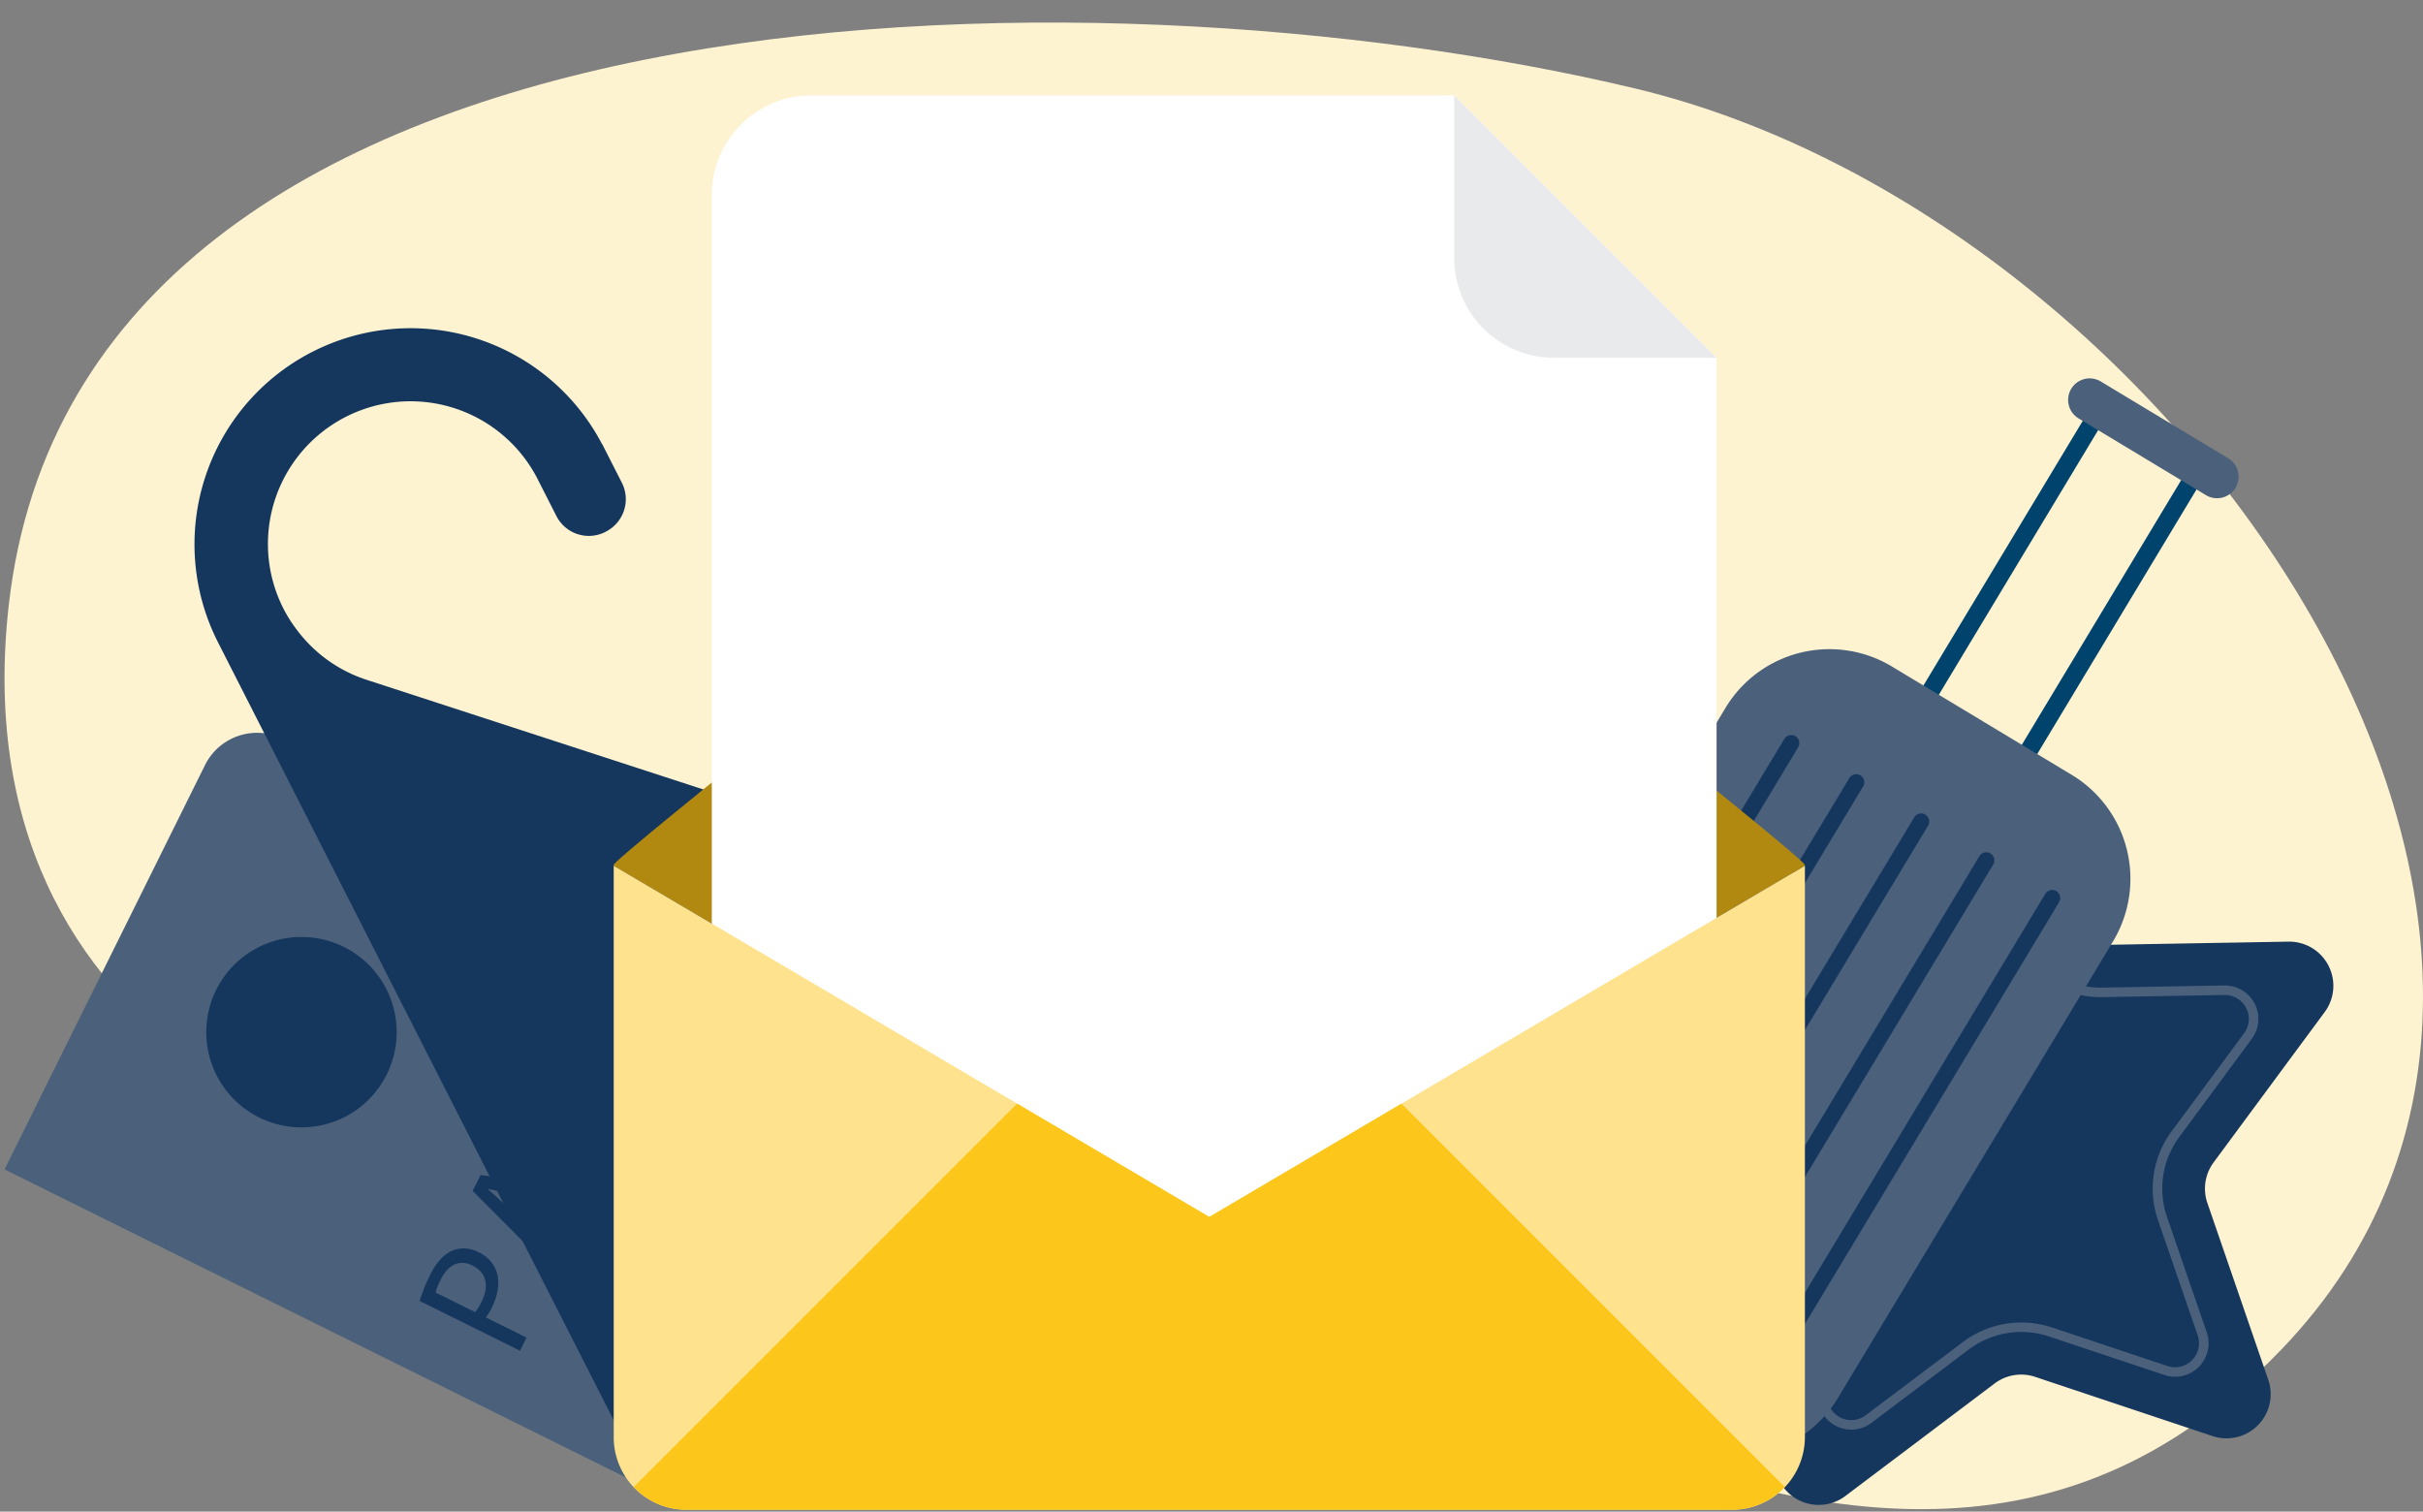 <svg xmlns="http://www.w3.org/2000/svg" xmlns:xlink="http://www.w3.org/1999/xlink" width="537" height="335" viewBox="0 0 537 335">
  <rect x="0" y="0" width="537" height="335" fill="#808080" stroke="none"/>
  <defs>
    <clipPath id="clip-path">
      <rect id="Rectangle_1348" data-name="Rectangle 1348" width="537" height="335" transform="translate(8080.486 7650.431)" fill="none"/>
    </clipPath>
    <clipPath id="clip-path-2">
      <rect id="Rectangle_1344" data-name="Rectangle 1344" width="165.816" height="166.037" transform="translate(8431.819 7817.931)" fill="none"/>
    </clipPath>
    <clipPath id="clip-path-3">
      <rect id="Rectangle_1345" data-name="Rectangle 1345" width="259.09" height="144.101" transform="translate(8388.697 7967.993) rotate(-79)" fill="none"/>
    </clipPath>
    <clipPath id="clip-path-4">
      <rect id="Rectangle_1346" data-name="Rectangle 1346" width="178.675" height="194.211" transform="translate(8052.673 7861.627) rotate(-31)" fill="none"/>
    </clipPath>
    <clipPath id="clip-path-5">
      <rect id="Rectangle_1347" data-name="Rectangle 1347" width="95.94" height="250.036" transform="matrix(0.891, -0.454, 0.454, 0.891, 8106.918, 7750.111)" fill="none"/>
    </clipPath>
  </defs>
  <g id="Group_1260" data-name="Group 1260" transform="translate(-8080.486 -7650.431)">
    <g id="Group_1259" data-name="Group 1259" clip-path="url(#clip-path)">
      <g id="Mask_Group_9" data-name="Mask Group 9">
        <g id="Group_1020" data-name="Group 1020">
          <path id="Path_8921" data-name="Path 8921" d="M8586,7949.61c-98.693,102.39-227.566-51.98-349.356-38.578-78.441,8.633-165.195-29.757-154.208-126.557,15.98-140.763,239.778-143.29,360.489-114.424S8673.386,7858.943,8586,7949.61" fill="#fef3d1"/>
          <g id="Group_1252" data-name="Group 1252">
            <g id="Group_1251" data-name="Group 1251" clip-path="url(#clip-path-2)">
              <g id="Group_887" data-name="Group 887">
                <path id="Path_10038" data-name="Path 10038" d="M8570.834,7968.691l-39.3-13.118a9.784,9.784,0,0,0-8.992,1.468l-33.082,24.936a9.789,9.789,0,0,1-15.681-7.9l.332-41.428a9.793,9.793,0,0,0-4.175-8.1L8436,7900.795a9.789,9.789,0,0,1,2.664-17.353l39.5-12.487a9.785,9.785,0,0,0,6.412-6.472l12.111-39.621a9.788,9.788,0,0,1,17.327-2.831l24.083,33.711a9.79,9.79,0,0,0,8.139,4.1l41.423-.726a9.789,9.789,0,0,1,8.046,15.6l-24.622,33.325a9.787,9.787,0,0,0-1.382,9.006l13.492,39.171a9.789,9.789,0,0,1-12.355,12.473" fill="#15375e"/>
                <path id="Path_10039" data-name="Path 10039" d="M8479.948,7921.324a19.189,19.189,0,0,0-4.584-4.522l-22.164-15.518a7.416,7.416,0,0,1,2.019-13.146l25.8-8.156a19.257,19.257,0,0,0,12.613-12.73l7.908-25.876a7.415,7.415,0,0,1,13.124-2.144l8.037,11.248-1.711,1.223-8.037-11.251a5.313,5.313,0,0,0-9.4,1.534l-7.912,25.88a21.36,21.36,0,0,1-13.99,14.123l-25.8,8.155a5.31,5.31,0,0,0-1.444,9.416l22.163,15.517a21.307,21.307,0,0,1,5.083,5.016Z" fill="#4b617b"/>
                <path id="Path_10040" data-name="Path 10040" d="M8491.411,7967.242a7.433,7.433,0,0,1-8.024-6.788c-.019-.222-.026-.445-.025-.668l.165-20.7,2.1.017-.166,20.7a5.311,5.311,0,0,0,8.51,4.282l21.605-16.281a21.57,21.57,0,0,1,19.62-3.205l25.664,8.569a5.313,5.313,0,0,0,6.7-6.77l-8.811-25.584a21.349,21.349,0,0,1,3.016-19.645l16.083-21.765a5.31,5.31,0,0,0-4.364-8.468l-27.056.475a21.235,21.235,0,0,1-8.145-1.462l.767-1.959a19.134,19.134,0,0,0,7.343,1.314l27.055-.475a7.414,7.414,0,0,1,6.093,11.82l-16.077,21.765a19.244,19.244,0,0,0-2.721,17.709l8.812,25.584a7.416,7.416,0,0,1-9.359,9.451l-25.664-8.568a19.428,19.428,0,0,0-17.687,2.891l-21.607,16.286a7.413,7.413,0,0,1-3.829,1.475" fill="#4b617b"/>
              </g>
            </g>
          </g>
          <g id="Group_959" data-name="Group 959">
            <rect id="Rectangle_1181" data-name="Rectangle 1181" width="108.63" height="3.98" transform="matrix(0.516, -0.857, 0.857, 0.516, 8488.504, 7832.684)" fill="#00446d"/>
            <rect id="Rectangle_1182" data-name="Rectangle 1182" width="108.629" height="3.979" transform="matrix(0.516, -0.857, 0.857, 0.516, 8510.312, 7845.822)" fill="#00446d"/>
            <g id="Group_876" data-name="Group 876">
              <g id="Group_1254" data-name="Group 1254">
                <g id="Group_1253" data-name="Group 1253" clip-path="url(#clip-path-3)">
                  <g id="Group_875" data-name="Group 875">
                    <path id="Path_10017" data-name="Path 10017" d="M8569.36,7760.151l-28.289-17.045a4.775,4.775,0,0,1,4.925-8.18l28.288,17.043a4.775,4.775,0,1,1-4.882,8.208l-.046-.028" fill="#4b617b"/>
                    <path id="Path_10018" data-name="Path 10018" d="M8404.063,7952.763h0a4.376,4.376,0,0,1-1.49-6.008l5.955-9.883,7.5,4.514-5.956,9.883a4.375,4.375,0,0,1-6,1.492l0,0" fill="#00446d"/>
                    <path id="Path_10019" data-name="Path 10019" d="M8448.029,7979.257h0a4.378,4.378,0,0,1-1.49-6.008l5.957-9.886,7.5,4.514-5.956,9.883a4.376,4.376,0,0,1-6.006,1.491h0" fill="#00446d"/>
                    <path id="Path_10020" data-name="Path 10020" d="M8450.987,7969.421l-39.953-24.073a26.89,26.89,0,0,1-9.128-36.806l61.037-101.3a26.891,26.891,0,0,1,36.8-9.128l39.953,24.073a26.894,26.894,0,0,1,9.13,36.806l-61.038,101.3a26.891,26.891,0,0,1-36.8,9.127" fill="#4b617b"/>
                    <path id="Path_10021" data-name="Path 10021" d="M8414.533,7919.579h0a1.8,1.8,0,0,1-.61-2.462l62.017-102.921a1.791,1.791,0,1,1,3.068,1.849l-62.018,102.928a1.8,1.8,0,0,1-2.462.609" fill="#15375e"/>
                    <path id="Path_10022" data-name="Path 10022" d="M8428.932,7928.258h0a1.8,1.8,0,0,1-.609-2.462l62.017-102.925a1.791,1.791,0,1,1,3.068,1.849l-62.019,102.928a1.8,1.8,0,0,1-2.462.61" fill="#15375e"/>
                    <path id="Path_10023" data-name="Path 10023" d="M8443.33,7936.936h0a1.8,1.8,0,0,1-.609-2.462l62.017-102.926a1.791,1.791,0,0,1,3.068,1.848l-62.018,102.93a1.8,1.8,0,0,1-2.462.61" fill="#15375e"/>
                    <path id="Path_10024" data-name="Path 10024" d="M8457.731,7945.612h0a1.8,1.8,0,0,1-.609-2.462l62.017-102.926a1.791,1.791,0,1,1,3.068,1.847h0L8460.189,7945a1.8,1.8,0,0,1-2.462.609" fill="#15375e"/>
                    <path id="Path_10025" data-name="Path 10025" d="M8472.336,7953.947h0a1.8,1.8,0,0,1-.609-2.462l62.017-102.925a1.791,1.791,0,1,1,3.068,1.847l-62.018,102.93a1.8,1.8,0,0,1-2.462.61" fill="#15375e"/>
                  </g>
                </g>
              </g>
            </g>
          </g>
          <g id="Group_924" data-name="Group 924">
            <g id="Group_1256" data-name="Group 1256">
              <g id="Group_1255" data-name="Group 1255" clip-path="url(#clip-path-4)">
                <g id="Group_923" data-name="Group 923">
                  <path id="Path_10060" data-name="Path 10060" d="M8272.991,7892.917l-44.424,89.6-147.075-72.922,44.424-89.6a12.887,12.887,0,0,1,17.27-5.818l123.983,61.471a12.887,12.887,0,0,1,5.825,17.266" fill="#4b617b"/>
                  <path id="Path_10061" data-name="Path 10061" d="M8126.242,7880.507h0a21.1,21.1,0,1,0,30.425-20.234h0a21.1,21.1,0,0,0-30.425,20.234" fill="#15375e"/>
                  <path id="Path_10062" data-name="Path 10062" d="M8173.487,7938.745a37.867,37.867,0,0,1,2.333-5.795c1.424-2.872,3.137-4.645,5-5.385a6.754,6.754,0,0,1,5.686.364,7.4,7.4,0,0,1,3.952,4.122c.874,2.349.467,5.268-.941,8.108a11.11,11.11,0,0,1-1.36,2.239l9.021,4.473-1.44,2.906Zm12.3,2.474a10.883,10.883,0,0,0,1.424-2.289c1.743-3.508,1.1-6.491-2.011-8.03-2.976-1.479-5.454-.081-7.044,3.126a13.581,13.581,0,0,0-1.123,2.855Z" fill="#15375e"/>
                  <path id="Path_10063" data-name="Path 10063" d="M8199.535,7924.318l5.924,5.85-1.492,3.007-18.724-18.815,1.741-3.51,26.325,3.481-1.539,3.108-8.275-1.1Zm1.389-8.51-7.576-1.008c-1.716-.228-3.219-.555-4.687-.867l-.034.066c1.169,1,2.358,2.042,3.512,3.158l5.421,5.433Z" fill="#15375e"/>
                  <path id="Path_10064" data-name="Path 10064" d="M8212.863,7906.33a11.5,11.5,0,0,0,4.055-4.481c1.477-2.978.766-5.49-1.507-6.617-2.105-1.043-3.9-.437-6.581,2.023-3.124,3.028-6.154,4.356-9.329,2.782-3.509-1.741-4.674-5.941-2.5-10.315a11.4,11.4,0,0,1,3.571-4.428l1.974,1.977a9.991,9.991,0,0,0-3.191,3.744c-1.523,3.076-.265,5.155,1.272,5.917,2.1,1.042,3.821.186,6.562-2.322,3.358-3.081,6.157-4.109,9.466-2.468,3.474,1.724,5.206,5.785,2.571,11.1a12.979,12.979,0,0,1-4.287,5.033Z" fill="#15375e"/>
                  <path id="Path_10065" data-name="Path 10065" d="M8222.687,7886.521a11.491,11.491,0,0,0,4.055-4.481c1.478-2.976.767-5.49-1.506-6.617-2.106-1.043-3.905-.436-6.581,2.023-3.125,3.028-6.156,4.357-9.329,2.782-3.509-1.741-4.676-5.94-2.5-10.313a11.4,11.4,0,0,1,3.57-4.43l1.978,1.981a10.007,10.007,0,0,0-3.19,3.746c-1.524,3.073-.266,5.153,1.271,5.915,2.105,1.043,3.818.187,6.562-2.322,3.359-3.081,6.156-4.108,9.465-2.468,3.475,1.723,5.205,5.787,2.572,11.1a12.992,12.992,0,0,1-4.286,5.035Z" fill="#15375e"/>
                </g>
              </g>
            </g>
          </g>
          <g id="Group_958" data-name="Group 958">
            <g id="Group_1258" data-name="Group 1258">
              <g id="Group_1257" data-name="Group 1257" clip-path="url(#clip-path-5)">
                <g id="Group_878" data-name="Group 878">
                  <path id="Path_10026" data-name="Path 10026" d="M8214.63,7768.316l.145-.073a8.06,8.06,0,0,0,3.529-10.837l-4.346-8.543-.031.016a47.891,47.891,0,0,0-85.151,43.854l87.422,171.852a9.271,9.271,0,0,0,12.465,4.061l68.876-35.043a9.267,9.267,0,0,0,4.06-12.461l0,0-43.689-85.881a9.265,9.265,0,0,0-5.389-4.609l-90.827-29.575.006,0a31.358,31.358,0,0,1-14.041-9.344,33.28,33.28,0,0,1-2.227-2.883c-.07-.1-.144-.2-.212-.3a30.221,30.221,0,0,1-1.9-3.209,31.613,31.613,0,0,1,56.136-29.088l4.344,8.54a8.058,8.058,0,0,0,10.835,3.531h0" fill="#15375e"/>
                </g>
              </g>
            </g>
          </g>
          <g id="Group_658" data-name="Group 658">
            <g id="Group_656" data-name="Group 656">
              <g id="Group_657" data-name="Group 657">
                <path id="Path_9493" data-name="Path 9493" d="M8480.485,7842.3l-132,77.841-132-77.841a.753.753,0,0,1,.021-.214c.108-.494,7.393-6.577,18.5-15.6.108-.086.193-.172.3-.257,36.449-29.593,113.172-90.2,113.172-90.2s76.724,60.605,113.173,90.2c11.282,9.156,18.7,15.345,18.8,15.861a.691.691,0,0,1,.022.214" fill="#b18910"/>
                <path id="Path_9494" data-name="Path 9494" d="M8402.77,7671.564H8260.355a22.118,22.118,0,0,0-22.118,22.118h0v215.334a22.12,22.12,0,0,0,22.118,22.119h178.451a22.12,22.12,0,0,0,22.119-22.119v-179.3Z" fill="#fff"/>
                <path id="Path_9495" data-name="Path 9495" d="M8402.77,7707.6a22.119,22.119,0,0,0,22.118,22.118h36.038l-58.156-58.156Z" fill="#e9eaeb"/>
                <path id="Path_9496" data-name="Path 9496" d="M8480.5,7842.3v126.637a16.127,16.127,0,0,1-16.085,16.085H8232.544a16.09,16.09,0,0,1-16.043-16.085V7842.3l132,77.828Z" fill="#fee28d"/>
                <path id="Path_9497" data-name="Path 9497" d="M8476.036,7979.979l-84.958-84.958-42.579,25.106-42.6-25.117-84.964,84.965a15.943,15.943,0,0,0,11.6,5.045h231.877a16.007,16.007,0,0,0,11.623-5.041" fill="#fdc61b"/>
              </g>
            </g>
          </g>
        </g>
      </g>
    </g>
  </g>
</svg>
